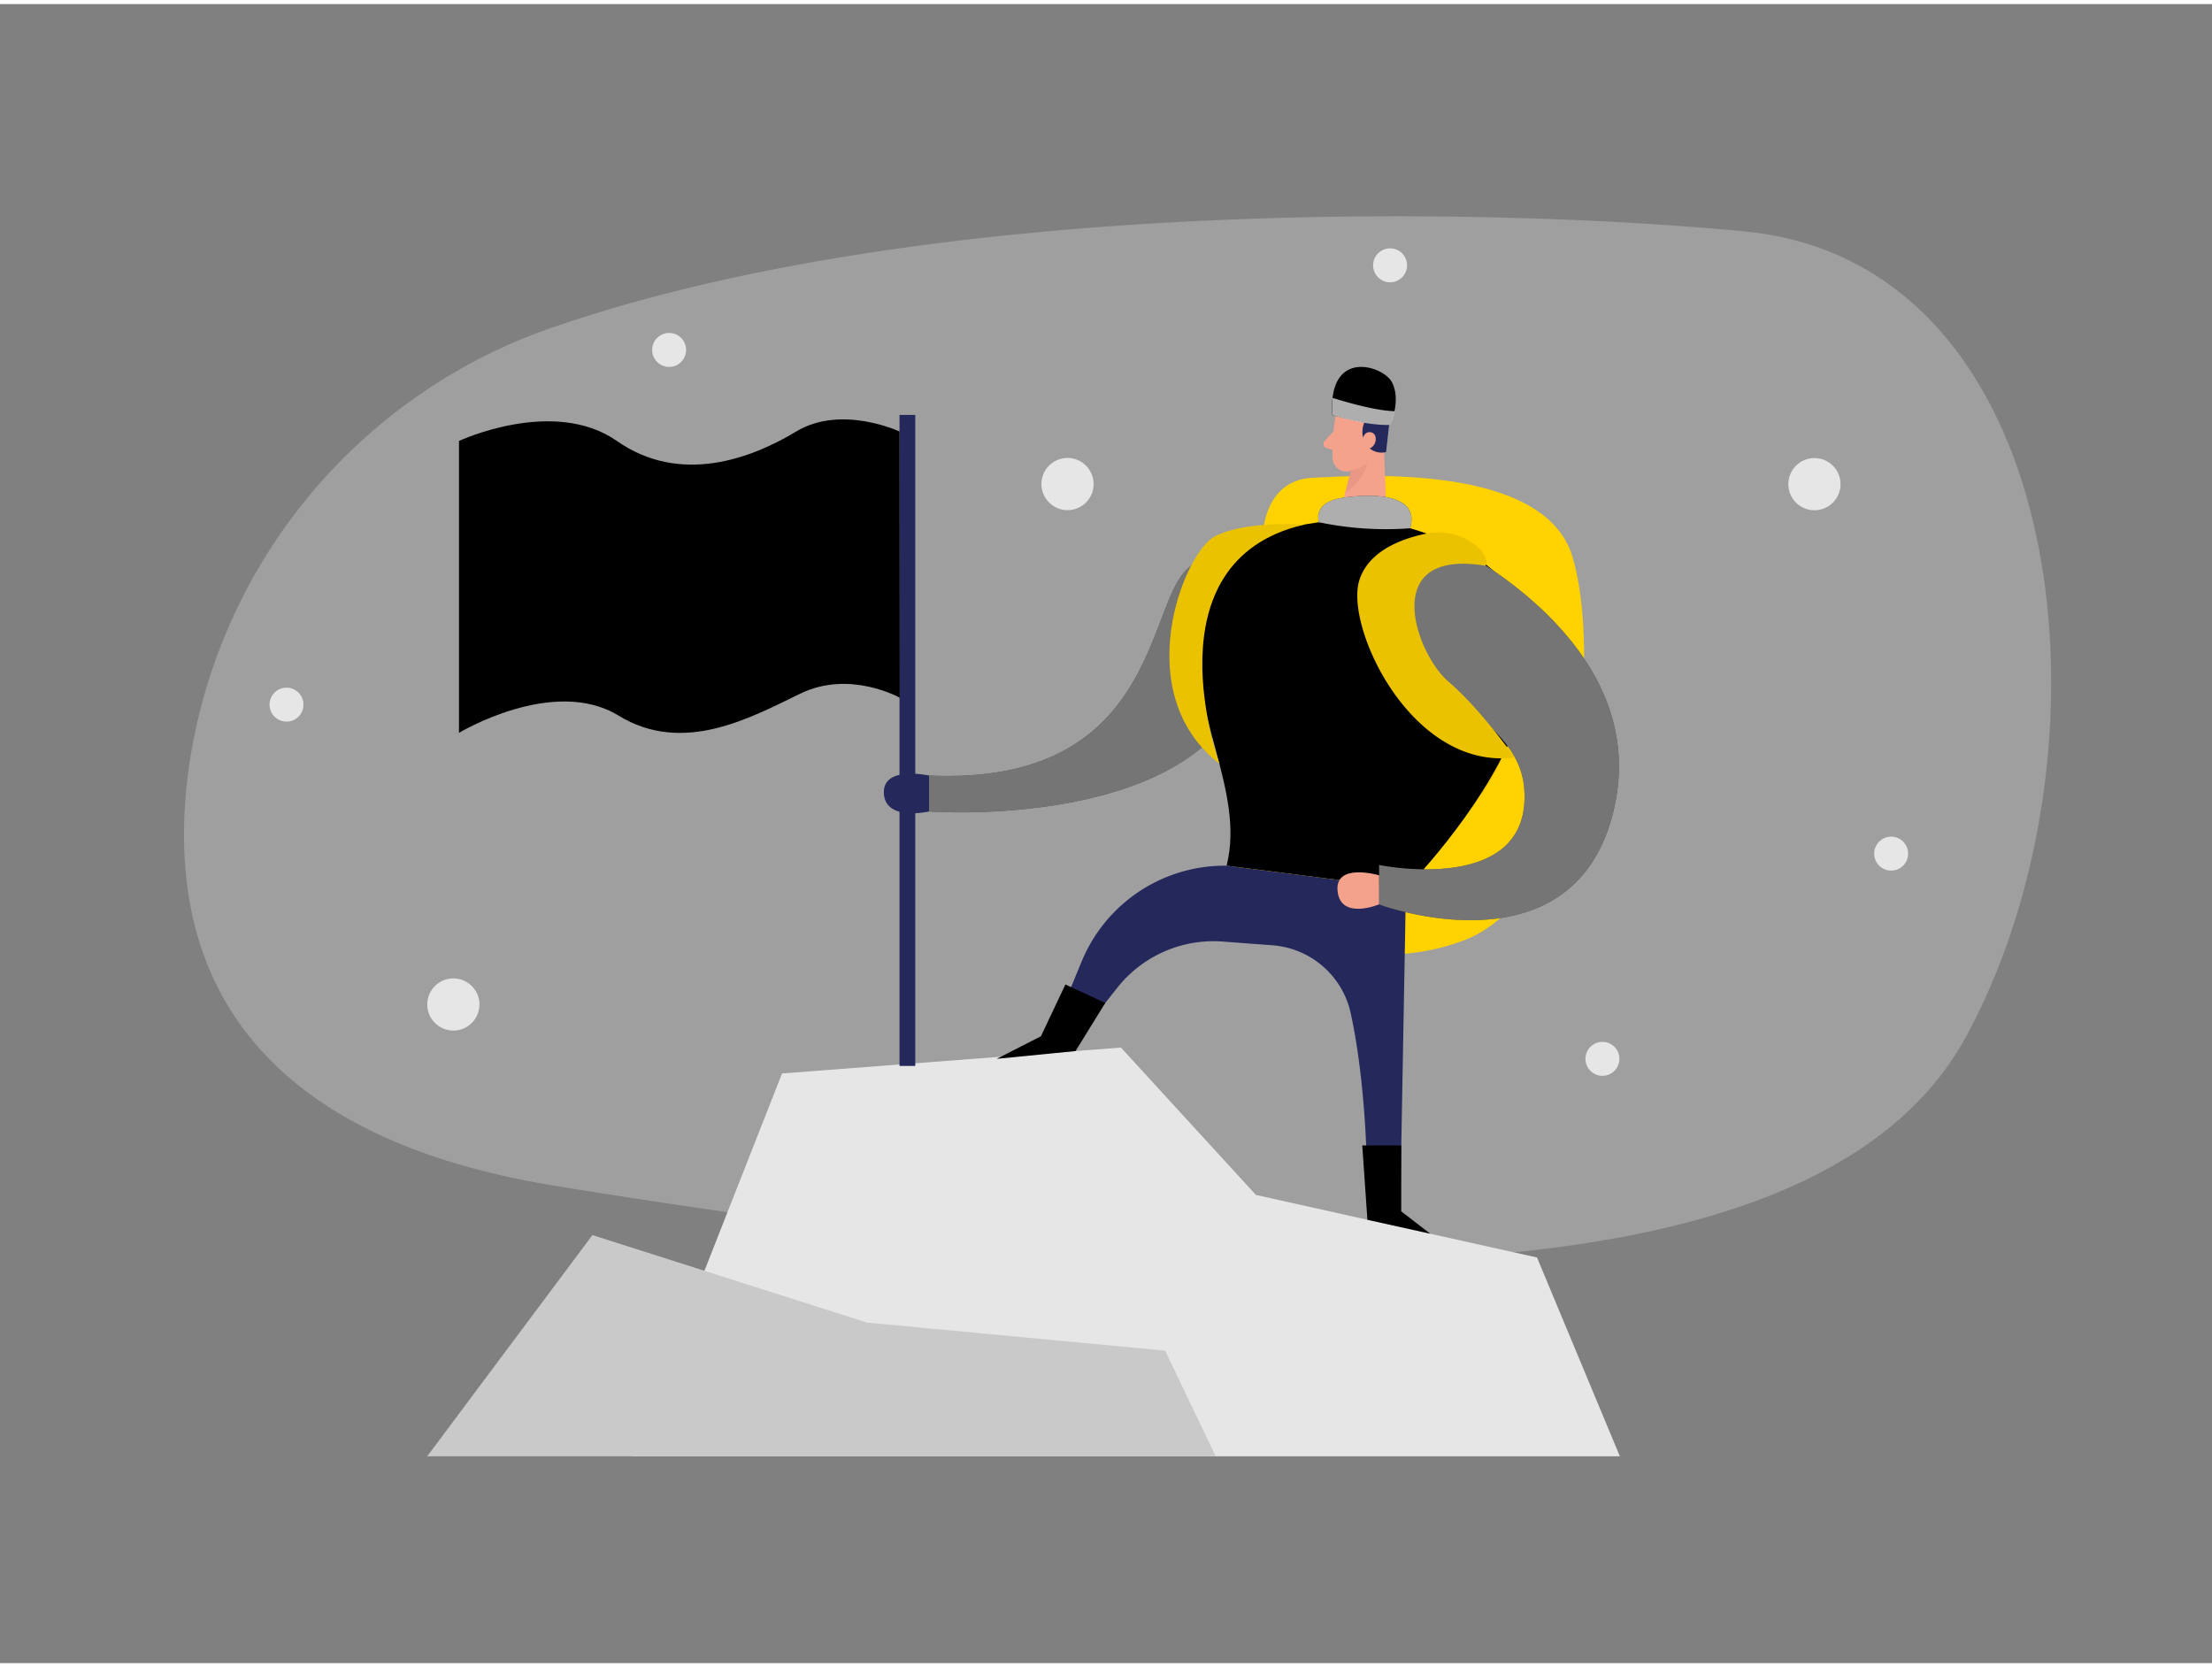 <svg id="Layer_1" data-name="Layer 1" xmlns="http://www.w3.org/2000/svg" viewBox="0 0 400 300" width="406" height="306" class="illustration styles_illustrationTablet__1DWOa"><rect x="0" y="0" width="400" height="300" fill="#808080" stroke="none"/><path d="M99.78,58.52a98.92,98.92,0,0,0-65.65,79.69c-4.28,31.19,6,65.66,66.23,75.48,117.29,19.11,227.14,24.56,255.18-27S375,46.82,315.44,41.1C268.11,36.56,167.69,35,99.78,58.52Z" fill="#e6e6e6" opacity="0.3"></path><path d="M228.33,96.35s0-10.25,9-10.69,41.87-2.63,47,14.2,1.9,61.25-19.55,69.42-44.54-5.1-44.54-5.1S237,130.91,228.33,96.35Z" fill="#ffd200"></path><path d="M235.09,94.28s-13.15,1.13-20.47,7.94S209,141.37,168,139.5V146s50.21,3.74,58.21-25Z" fill="#000000"></path><path d="M235.09,94.28s-13.15,1.13-20.47,7.94S209,141.37,168,139.5V146s50.21,3.74,58.21-25Z" fill="#fff" opacity="0.46"></path><path d="M241.59,74.22a30.77,30.77,0,0,0-.57,8.16,2.48,2.48,0,0,0,2.79,2.13,5.47,5.47,0,0,0,4.73-3.58l2-4.1a4.43,4.43,0,0,0-1.38-4.92C246.61,69.59,242.05,71.25,241.59,74.22Z" fill="#f4a28c"></path><polygon points="250.15 77.57 250.79 93.7 241.88 93.42 244.99 81.8 250.15 77.57" fill="#f4a28c"></polygon><path d="M247.34,68.72c.79,0,1.37.83,2,1.27a5,5,0,0,1,2,4.75L250.65,81a3.33,3.33,0,0,1-3.85-1.8,4.11,4.11,0,0,1,.53-4.48,20.08,20.08,0,0,1-4.55-.18,4.64,4.64,0,0,1-1.46-.48S239.22,68.58,247.34,68.72Z" fill="#24285b"></path><path d="M246.29,79s.26-1.88,1.66-1.56,1,3-.92,3.05Z" fill="#f4a28c"></path><path d="M241.11,77.29,239.53,79a.79.79,0,0,0,.34,1.29l1.83.57Z" fill="#f4a28c"></path><path d="M244.2,84.31A5.89,5.89,0,0,0,247.27,83s-.48,2.91-4,5.43Z" fill="#ce8172" opacity="0.31"></path><path d="M250.79,93.7l-8.91-.28S218,93.8,216.5,111.21s8.71,31,5.31,44.59l32.42,4.14S307.37,106.54,250.79,93.7Z" fill="#000000"></path><path d="M246.22,112.14a43.07,43.07,0,0,0,.74,13A29.36,29.36,0,0,1,240.72,151l-5.63,6.52,19.14,2.45S268.82,144,271.5,136.39s-3.27-16.19-3.27-16.19Z" opacity="0.08"></path><polygon points="114.19 262.6 292.92 262.6 277.94 226.65 227.11 215.34 202.7 188.69 141.42 193.37 114.19 262.6" fill="#e6e6e6"></polygon><path d="M243.23,158.53h0l-21.42-2.73h-.57a28,28,0,0,0-25.64,17.32l-5.15,12.47,4.08,1.79,7.5-9.49a22.2,22.2,0,0,1,19.07-8.37l8.92.67a15.69,15.69,0,0,1,14.22,12.22c3.2,14.68,3,32.58,3,32.58h6l1-55.05Z" fill="#24285b"></path><polygon points="77.25 262.6 107.13 222.6 156.78 238.42 210.69 243.49 219.84 262.6 77.25 262.6" fill="#c9c9c9"></polygon><path d="M250.78,106.78a13,13,0,0,1,18.81-4.66c10.94,7.38,26.94,22.1,22.36,43-6.81,31-42.56,17.7-42.56,17.7v-7.15s27.92,5.79,26.22-14C274.19,125.23,243.56,121.22,250.78,106.78Z" fill="#000000"></path><path d="M250.78,106.78a13,13,0,0,1,18.81-4.66c10.94,7.38,26.94,22.1,22.36,43-6.81,31-42.56,17.7-42.56,17.7v-7.15s27.92,5.79,26.22-14C274.19,125.23,243.56,121.22,250.78,106.78Z" fill="#fff" opacity="0.46"></path><path d="M249.39,157.54s-8.09-2.39-7.51,2.89,7.51,2.36,7.51,2.36Z" fill="#f4a28c"></path><path d="M267,98a10.93,10.93,0,0,0-9.3-2.2c-4.23.89-10.25,3.08-11.9,8.43-2.63,8.51,9.52,34.42,28.09,32,0,0-6.21-8.81-12-13.74s-12.76-24.16,6.73-20.93C268.67,101.55,269.47,100.09,267,98Z" fill="#ffd200"></path><path d="M267,98a10.93,10.93,0,0,0-9.3-2.2c-4.23.89-10.25,3.08-11.9,8.43-2.63,8.51,9.52,34.42,28.09,32,0,0-6.21-8.81-12-13.74s-12.76-24.16,6.73-20.93C268.67,101.55,269.47,100.09,267,98Z" opacity="0.08"></path><path d="M168,139.5s-8.43-1.88-8.17,3.23S168,146,168,146Z" fill="#24285b"></path><rect x="162.66" y="74.29" width="2.85" height="117.72" fill="#24285b"></rect><path d="M162.66,77.29s-10.51-4.93-18.68,0S123,87,111.55,79,83,79,83,79v52.78s17.1-10.32,28.85-3.12,24,.31,32.93-4,17.92.77,17.92.77Z" fill="#000000"></path><polygon points="192.66 177.28 199.86 180.63 194.49 189.32 180.23 190.73 188.23 186.65 192.66 177.28" fill="#000000"></polygon><polygon points="246.34 206.39 253.39 206.39 253.39 218.31 258.63 222.35 247.27 219.83 246.34 206.39" fill="#000000"></polygon><path d="M240.91,74.31s6.69,2,10.46,1.78c0,0,2.1-4.42.32-7.75C250.13,65.41,240.11,62.11,240.91,74.31Z" fill="#000000"></path><path d="M241,71.21s7,2.3,11.2,2.41a10.35,10.35,0,0,1-.79,2.47s-3.52.35-10.46-1.78A15.84,15.84,0,0,1,241,71.21Z" fill="#fff" opacity="0.68"></path><path d="M235.77,94.14s-10.47-.81-16.09,2.12-15.69,28.25.84,41.12C220.52,137.38,207.19,100.83,235.77,94.14Z" fill="#ffd200"></path><path d="M235.77,94.14s-10.47-.81-16.09,2.12-15.69,28.25.84,41.12C220.52,137.38,207.19,100.83,235.77,94.14Z" opacity="0.08"></path><path d="M238.51,93.7s-1.34-3.65,4.49-4.46,13.73-.52,12,5.55A59.22,59.22,0,0,1,238.51,93.7Z" fill="#000000"></path><path d="M238.51,93.7s-1.34-3.65,4.49-4.46,13.73-.52,12,5.55A59.22,59.22,0,0,1,238.51,93.7Z" fill="#fff" opacity="0.68"></path><circle cx="81.98" cy="180.9" r="4.72" fill="#e6e6e6"></circle><circle cx="328.11" cy="86.81" r="4.72" fill="#e6e6e6"></circle><circle cx="193.04" cy="86.79" r="4.72" fill="#e6e6e6"></circle><circle cx="289.77" cy="190.73" r="3.07" fill="#e6e6e6"></circle><circle cx="51.81" cy="126.68" r="3.07" fill="#e6e6e6"></circle><circle cx="121" cy="62.54" r="3.07" fill="#e6e6e6"></circle><circle cx="251.37" cy="47.24" r="3.07" fill="#e6e6e6"></circle><circle cx="341.98" cy="153.62" r="3.07" fill="#e6e6e6"></circle></svg>